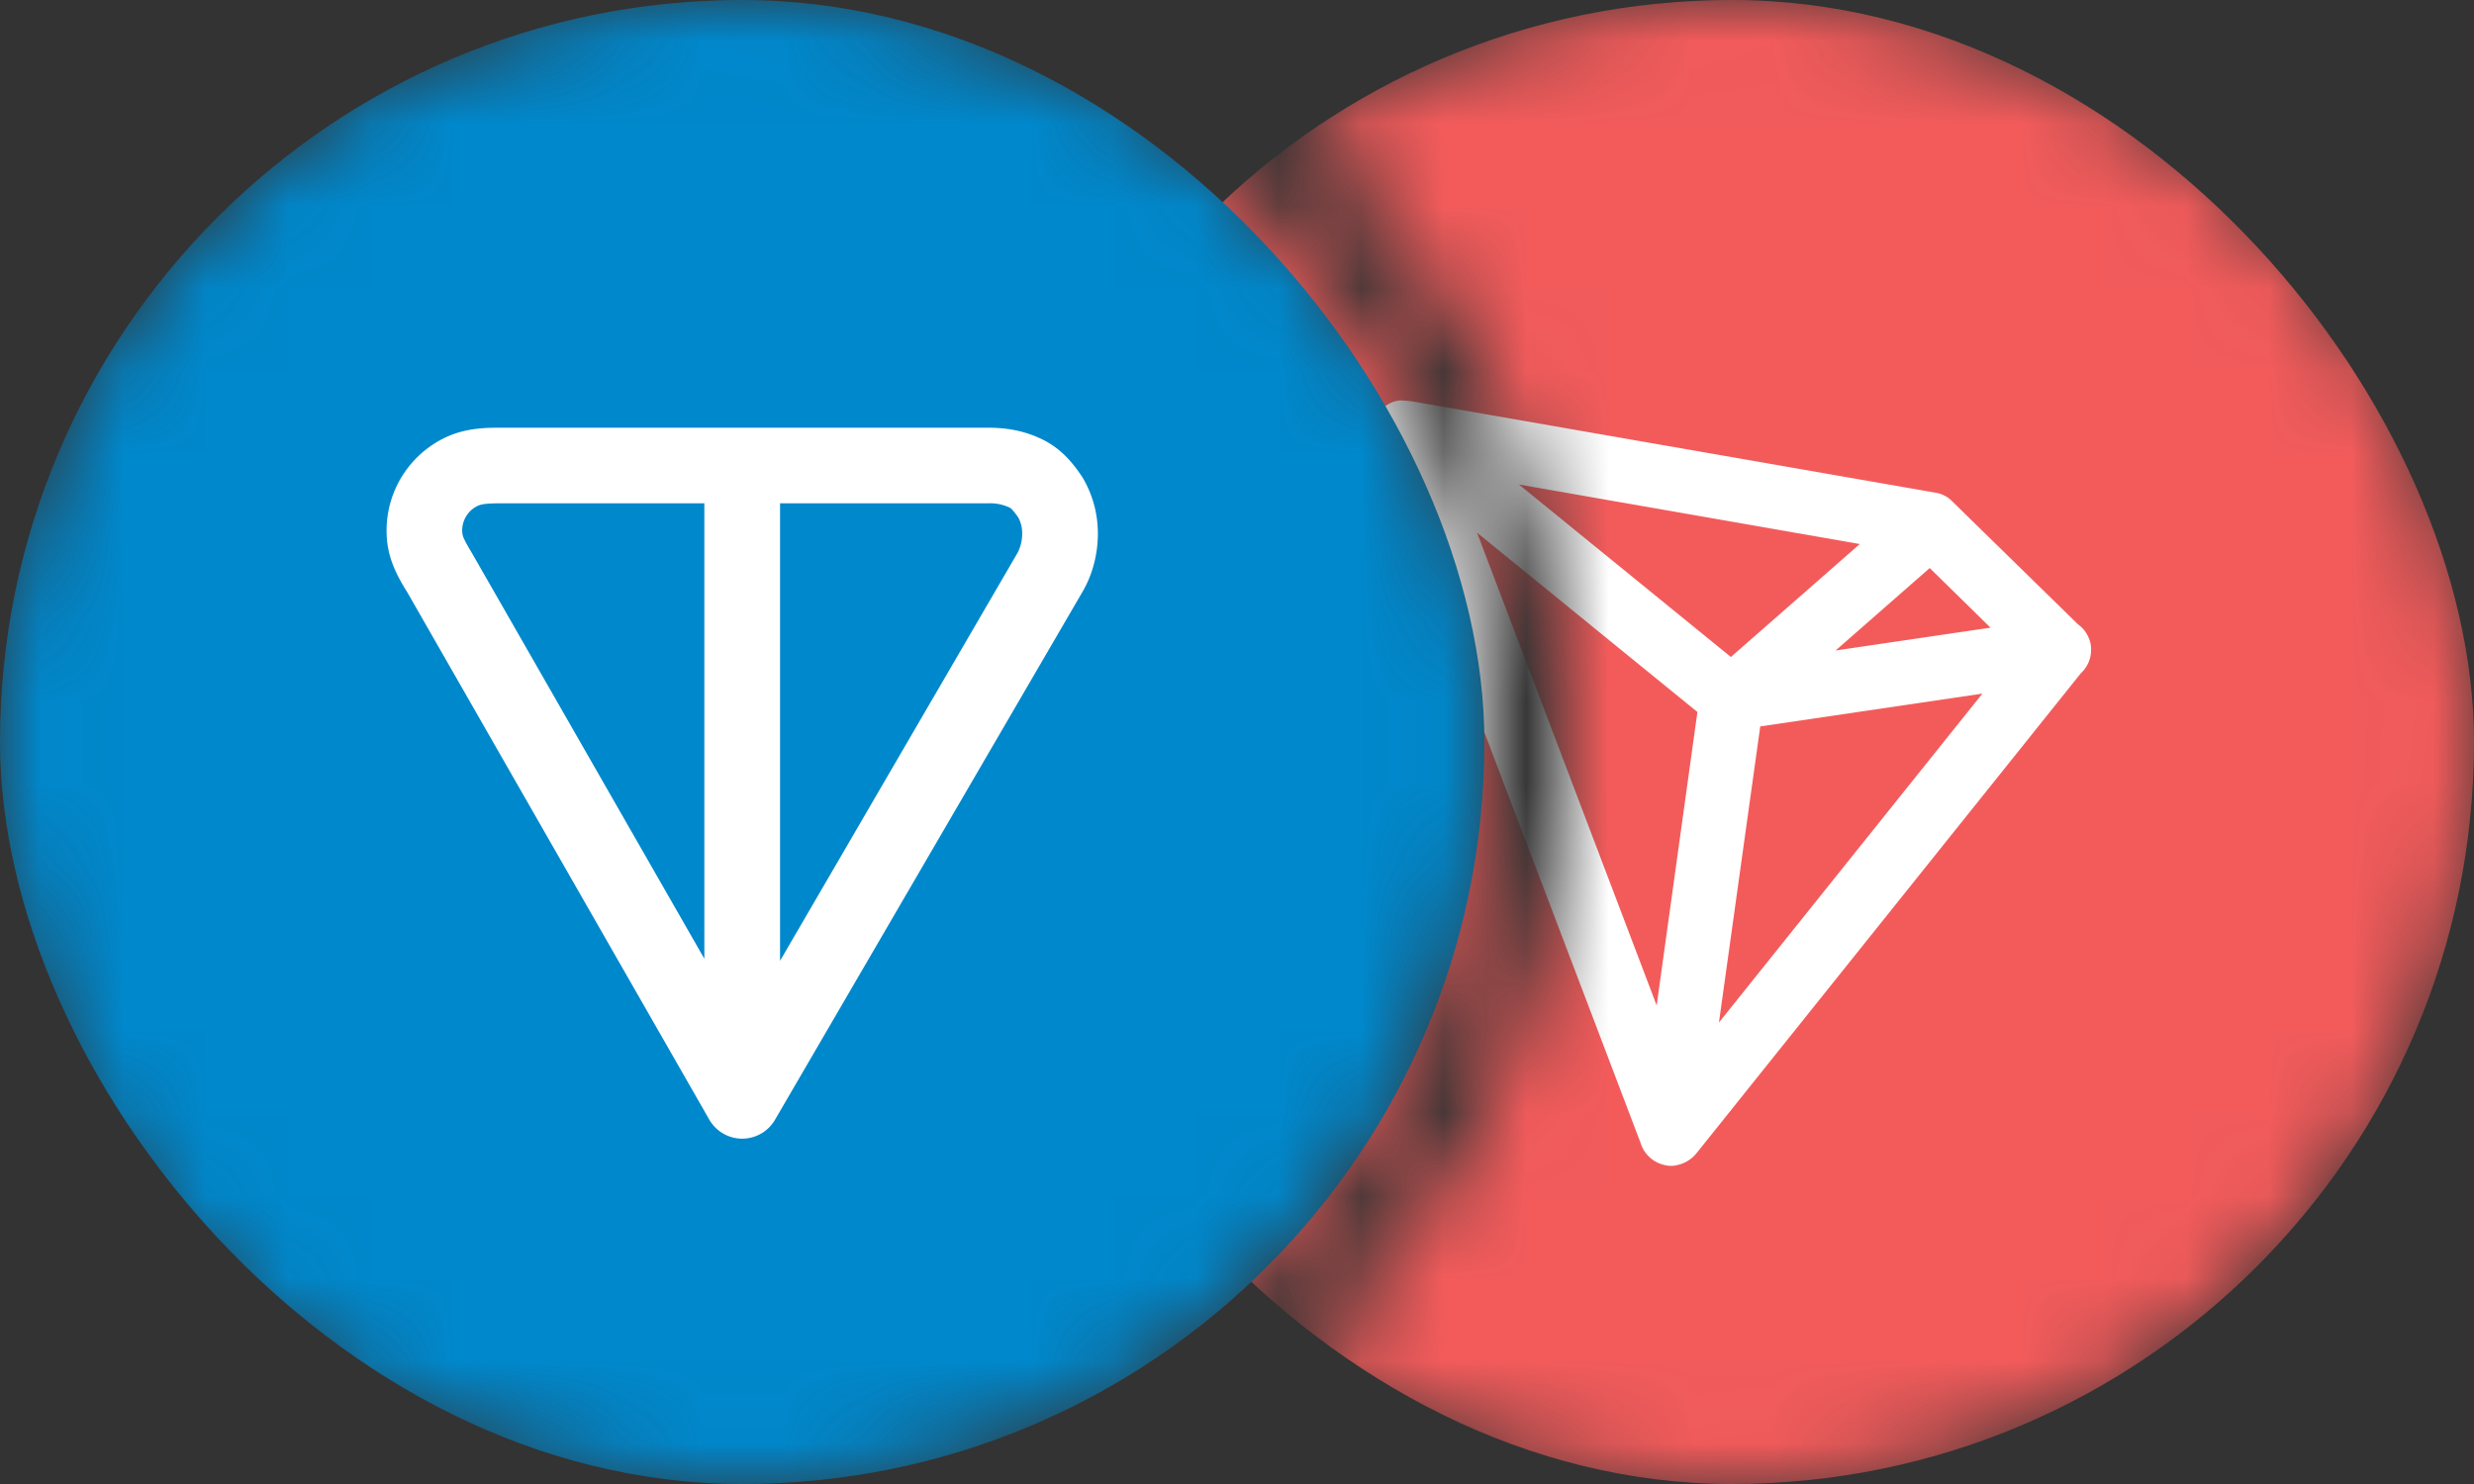 <svg xmlns="http://www.w3.org/2000/svg" width="30" height="18" fill="none"><rect width="100%" height="100%" fill="#333333" stroke="none"/><mask id="a" width="30" height="18" x="0" y="0" maskUnits="userSpaceOnUse" style="mask-type:alpha"><path fill="#D9D9D9" d="M30 9a9 9 0 0 1-14.209 7.34A9.97 9.97 0 0 0 19 9a9.97 9.97 0 0 0-3.209-7.34A9 9 0 0 1 30 9"/><path fill="#D9D9D9" d="M18 9A9 9 0 1 1 0 9a9 9 0 0 1 18 0"/></mask><g mask="url(#a)"><rect width="18" height="18" x="12" fill="#F35B5B" rx="9"/><path fill="#fff" fill-rule="evenodd" d="M19.893 13.86c.04.135.153.244.3.273a.3.3 0 0 0 .155-.004.4.4 0 0 0 .216-.132l.003-.003 4.664-5.826a.39.39 0 0 0 .122-.343.38.38 0 0 0-.154-.251l-1.52-1.487a.36.36 0 0 0-.204-.11l-6.302-1.1s-.105-.02-.202-.02a.35.35 0 0 0-.243.142.4.4 0 0 0-.053.401zm.196-1.664.494-3.56-2.672-2.175zm-1.67-6.319 2.57 2.092 1.563-1.37zm5.62 2.536-2.694.398-.501 3.592zM23.4 6.89l-1.141 1 1.878-.277z" clip-rule="evenodd"/><rect width="18" height="18" fill="#08C" rx="9"/><path fill="#fff" fill-rule="evenodd" d="M6.064 5.188h5.918c.21 0 .419.03.637.132.262.122.401.315.499.457l.021.035q.173.305.174.66c0 .225-.054.47-.174.684l-.003.006-3.74 6.423a.46.46 0 0 1-.794-.003l-3.67-6.41-.004-.005c-.084-.138-.214-.352-.236-.628a1.25 1.25 0 0 1 .714-1.235c.248-.116.5-.116.658-.116m2.477.917H6.064c-.163 0-.225.01-.27.03a.33.33 0 0 0-.188.328c.003.04.02.084.113.239l.006.01 2.816 4.917zm.918 0v5.549l2.881-4.95a.5.5 0 0 0 .055-.232.4.4 0 0 0-.047-.195 1 1 0 0 0-.073-.094.1.1 0 0 0-.043-.031.55.55 0 0 0-.25-.047z" clip-rule="evenodd"/></g></svg>
